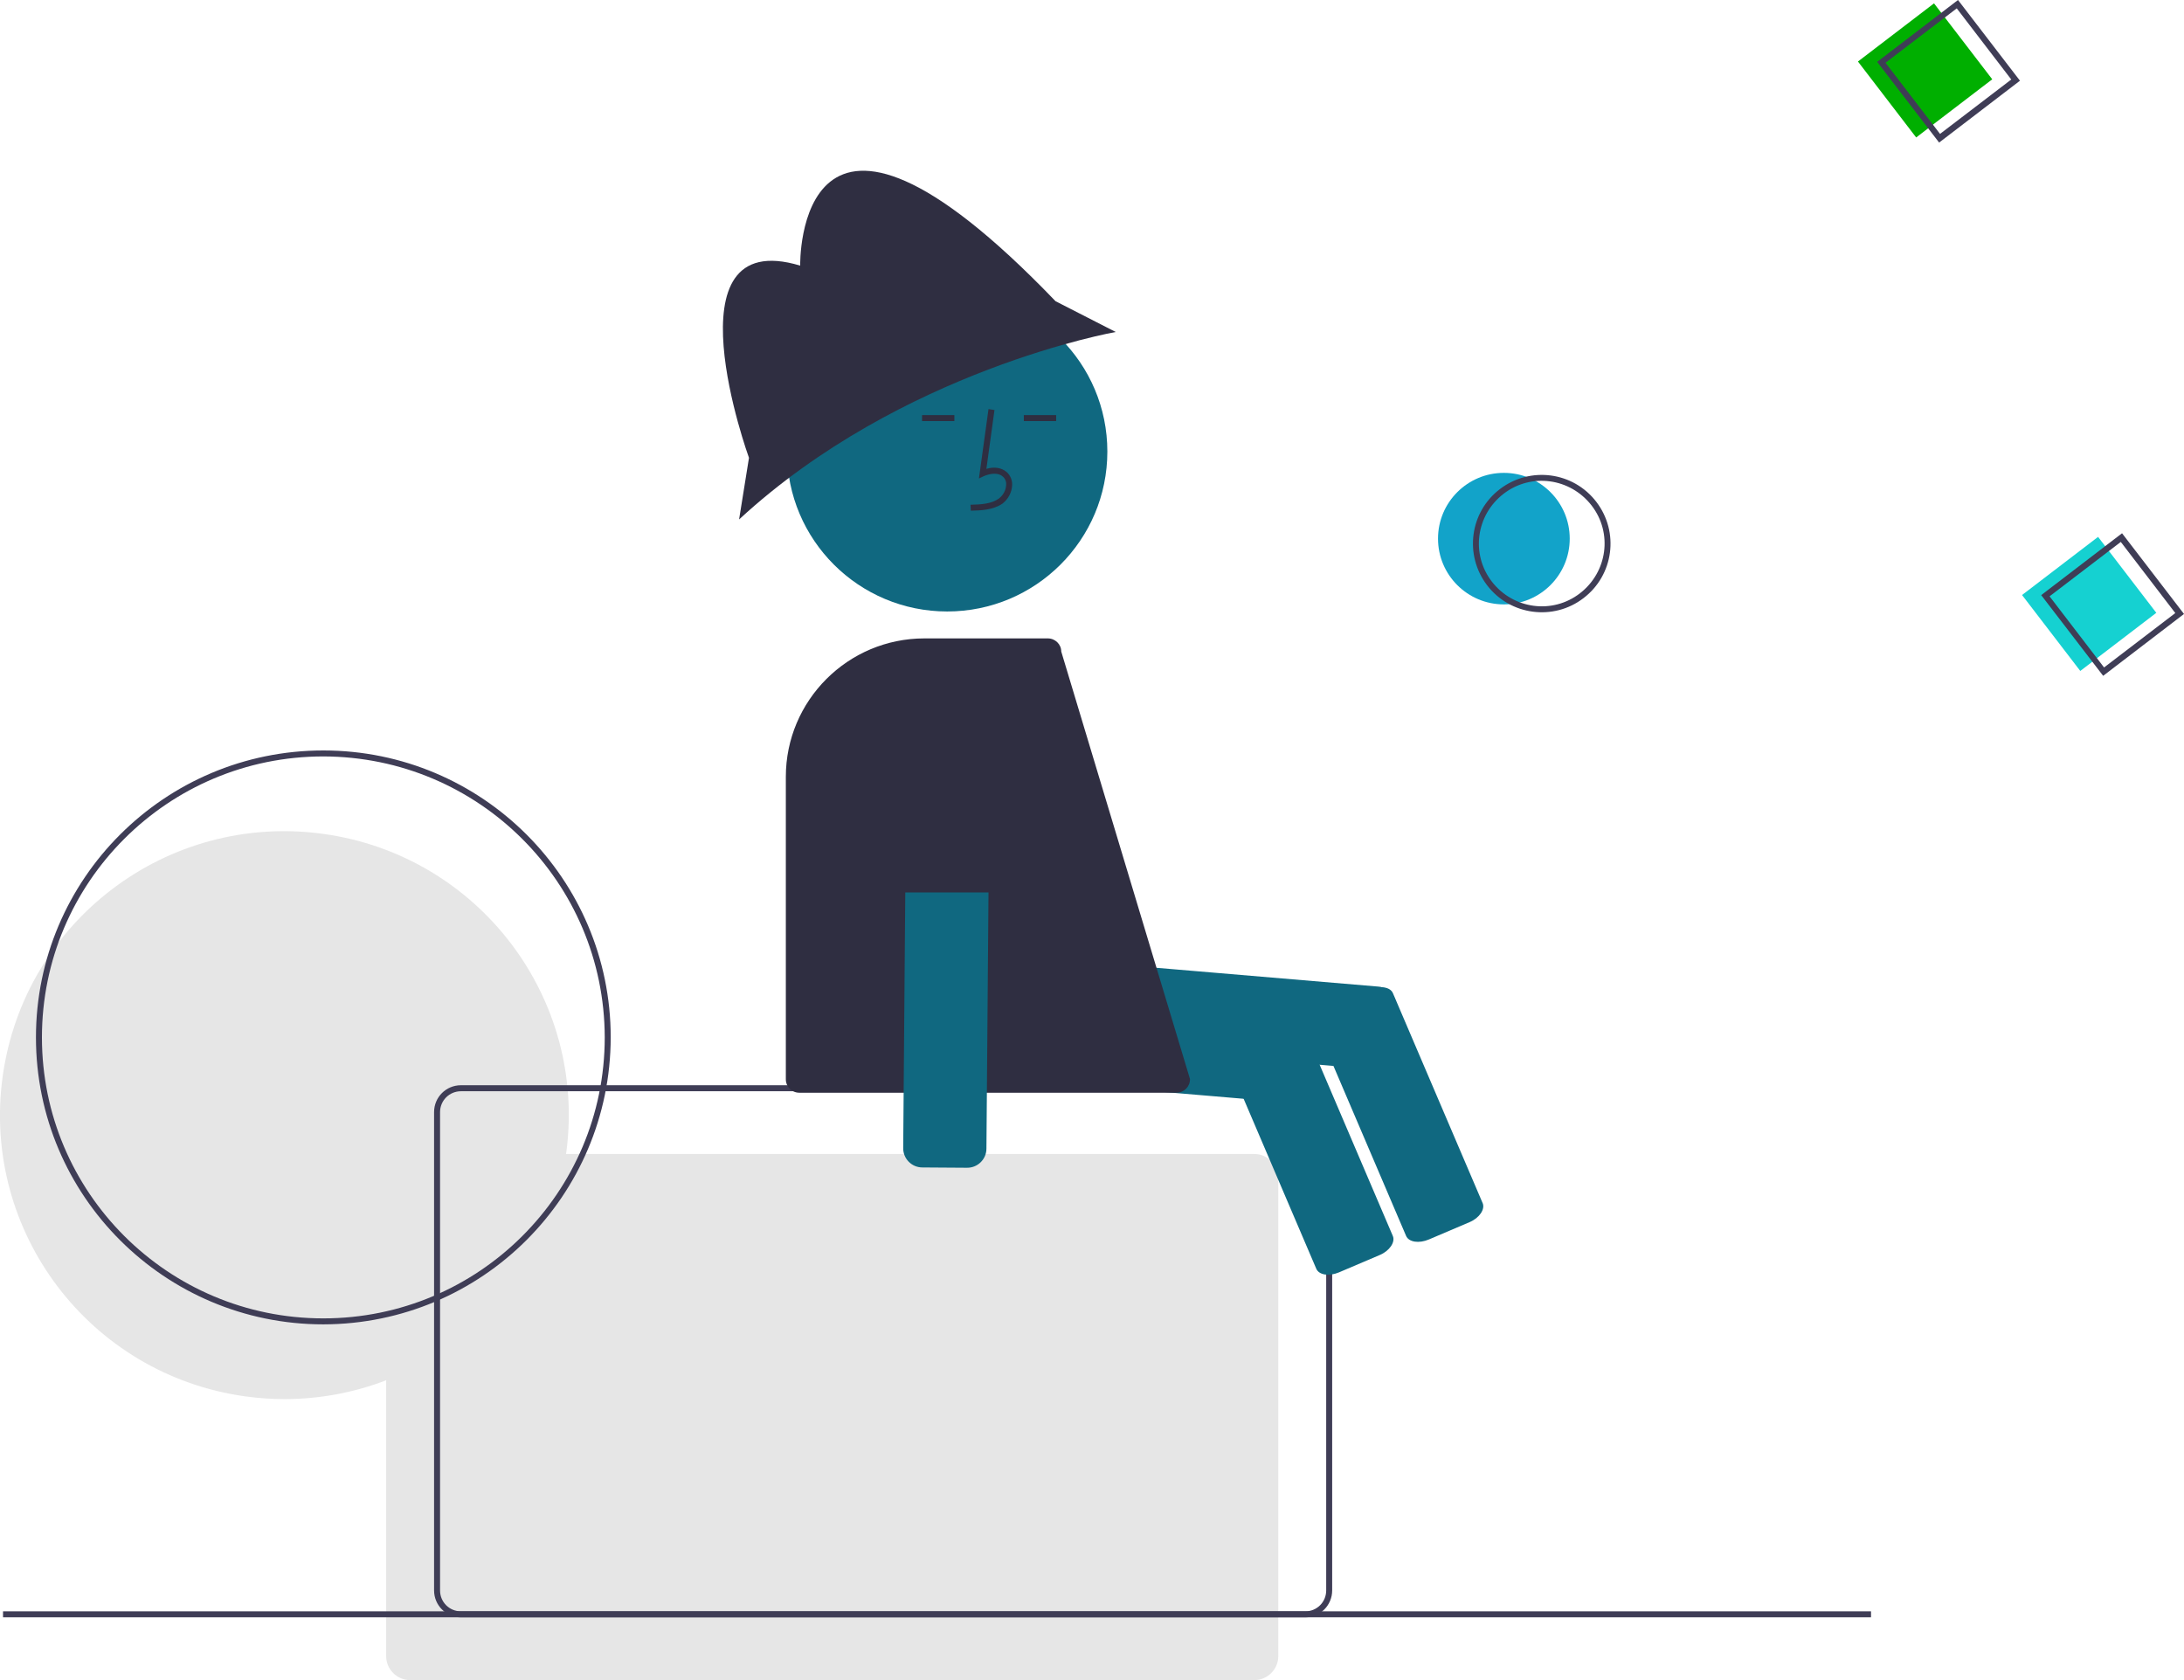 <?xml version="1.0" encoding="UTF-8"?>
<svg id="Layer_1" data-name="Layer 1" xmlns="http://www.w3.org/2000/svg" width="650" height="500" viewBox="0 0 650 500">
  <defs>
    <style>
      .cls-1 {
        fill: #00af00;
      }

      .cls-2 {
        fill: #e6e6e6;
      }

      .cls-3 {
        fill: #106880;
      }

      .cls-4 {
        fill: #15d1d1;
      }

      .cls-5 {
        fill: #12a3c9;
      }

      .cls-6 {
        fill: #3f3d56;
      }

      .cls-7 {
        fill: #2f2e41;
      }
    </style>
  </defs>
  <path class="cls-3" d="m415.54,299.85l-1.16,13.08c-.27,3.2-3.12,5.52-6.24,5.25l-109.23-9.25c-3.21-.27-5.52-3.11-5.26-6.23l1.16-13.08c.27-3.2,3.12-5.52,6.24-5.25l109.23,9.25c3.21.27,5.52,3.11,5.26,6.23Z"/>
  <path class="cls-3" d="m437.37,363.72l-12.12,5.16c-2.94,1.25-5.97.8-6.77-1.07l-26.73-62.54c-.8-1.78.98-4.36,3.92-5.6l12.12-5.16c2.94-1.25,5.97-.8,6.77,1.07l26.73,62.54c.71,1.78-.98,4.36-3.92,5.6Z"/>
  <path class="cls-2" d="m373.31,343.44h-204.83c6.41-46.26-25.93-88.87-72.26-95.27-46.33-6.4-89,25.89-95.42,72.14-6.41,46.26,25.93,88.87,72.26,95.27,3.83.53,7.75.8,11.58.8,10.33,0,20.58-1.87,30.29-5.6v82.11c0,3.91,3.21,7.12,7.13,7.12h251.25c3.92,0,7.13-3.2,7.13-7.12v-142.33c0-3.91-3.21-7.12-7.13-7.12Z"/>
  <path class="cls-6" d="m388.46,481.32h-251.25c-4.45,0-8.02-3.56-8.02-8.01v-142.33c0-4.45,3.56-8.01,8.02-8.01h251.25c4.45,0,8.02,3.56,8.02,8.01v142.33c0,4.45-3.56,8.01-8.02,8.01Zm-251.25-156.56c-3.47,0-6.24,2.76-6.24,6.23v142.33c0,3.47,2.76,6.23,6.24,6.23h251.25c3.47,0,6.24-2.76,6.24-6.23v-142.33c0-3.47-2.76-6.23-6.24-6.23h-251.25Z"/>
  <path class="cls-3" d="m388.82,309.63l-1.16,13.08c-.27,3.2-3.12,5.52-6.24,5.25l-109.23-9.25c-3.21-.27-5.52-3.11-5.26-6.23l1.16-13.08c.27-3.2,3.12-5.52,6.24-5.25l109.23,9.25c3.21.27,5.52,3.11,5.26,6.23Z"/>
  <path class="cls-3" d="m410.64,373.5l-12.12,5.16c-2.94,1.25-5.97.8-6.77-1.07l-26.73-62.54c-.8-1.78.98-4.36,3.92-5.6l12.12-5.16c2.94-1.25,5.97-.8,6.77,1.07l26.73,62.54c.71,1.78-.98,4.36-3.92,5.6Z"/>
  <polygon class="cls-1" points="552.96 18.31 575.6 1 592.93 23.6 570.29 40.91 552.96 18.31"/>
  <ellipse class="cls-5" cx="447.58" cy="160.3" rx="19.6" ry="19.57"/>
  <path class="cls-6" d="m442.59,174.18c-6.86-8.98-5.17-21.79,3.83-28.64,9-6.85,21.83-5.16,28.69,3.83,6.86,8.98,5.17,21.79-3.83,28.64-8.91,6.85-21.83,5.16-28.69-3.83Zm31.09-23.75c-6.33-8.18-18-9.79-26.19-3.47-8.2,6.32-9.8,17.97-3.47,26.15,6.33,8.18,18,9.79,26.19,3.47h0c8.2-6.32,9.8-17.97,3.47-26.15h0Z"/>
  <path class="cls-6" d="m577.12,42.43l-18.44-24.02,24.06-18.41,18.44,24.02-24.06,18.41Zm-15.95-23.75l16.22,21.17,21.2-16.19-16.22-21.17-21.2,16.19Z"/>
  <polygon class="cls-4" points="601.8 177.08 624.43 159.78 641.76 182.38 619.13 199.68 601.8 177.08"/>
  <path class="cls-6" d="m625.94,201.13l-18.44-24.02,24.06-18.41,18.44,24.02-24.06,18.41Zm-15.95-23.66l16.22,21.17,21.2-16.19-16.22-21.17-21.2,16.19Z"/>
  <rect class="cls-6" x=".9" y="479.54" width="555.95" height="1.78"/>
  <path class="cls-6" d="m96.23,394.14c-47.22,0-85.53-38.25-85.53-85.4s38.31-85.4,85.53-85.4,85.53,38.25,85.53,85.4c-.09,47.15-38.31,85.31-85.53,85.4Zm0-169.02c-46.24,0-83.75,37.45-83.75,83.62s37.51,83.62,83.75,83.62,83.75-37.45,83.75-83.62c-.09-46.17-37.51-83.53-83.75-83.62h0Z"/>
  <ellipse class="cls-3" cx="281.9" cy="134.39" rx="47.67" ry="47.59"/>
  <path class="cls-7" d="m288.94,152l-.09-1.78c3.3-.09,6.24-.27,8.46-1.87,1.25-.98,2.05-2.4,2.14-4,.09-.98-.27-1.96-1.07-2.58-1.43-1.25-3.83-.8-5.52-.09l-1.51.71,2.85-20.64,1.78.27-2.41,17.52c2.32-.71,4.45-.36,5.97.89,1.16.98,1.78,2.49,1.69,4-.09,2.13-1.16,4.09-2.85,5.43-2.85,1.96-6.5,2.05-9.44,2.13Z"/>
  <rect class="cls-7" x="304.71" y="123.54" width="9.62" height="1.78"/>
  <rect class="cls-7" x="274.42" y="123.54" width="9.62" height="1.78"/>
  <path class="cls-7" d="m350.15,325.2h-112.26c-2.23,0-4.01-1.78-4.01-4v-90.02c0-22.68,18.44-41.19,41.25-41.19h36.71c2.23,0,4.01,1.78,4.01,3.91l38.31,127.21v.09c0,2.22-1.78,4-4.01,4Z"/>
  <path class="cls-3" d="m275.58,226.46l13.19.09c3.21,0,5.79,2.67,5.7,5.87l-.89,109.42c0,3.2-2.67,5.78-5.88,5.69l-13.19-.09c-3.21,0-5.79-2.67-5.7-5.87l.89-109.42c.09-3.2,2.67-5.78,5.88-5.69Z"/>
  <path class="cls-7" d="m262.39,222.01c0-10.85,8.73-19.57,19.6-19.57s19.6,8.72,19.6,19.57v43.59h-39.2v-43.59Z"/>
  <path class="cls-7" d="m219.98,154.58c48.29-44.57,112.08-55.78,112.08-55.78l-17.91-9.16c-77.51-80.68-76-10.59-76-10.59-40.45-12.19-15.24,57.2-15.24,57.2l-2.94,18.33Z"/>
</svg>